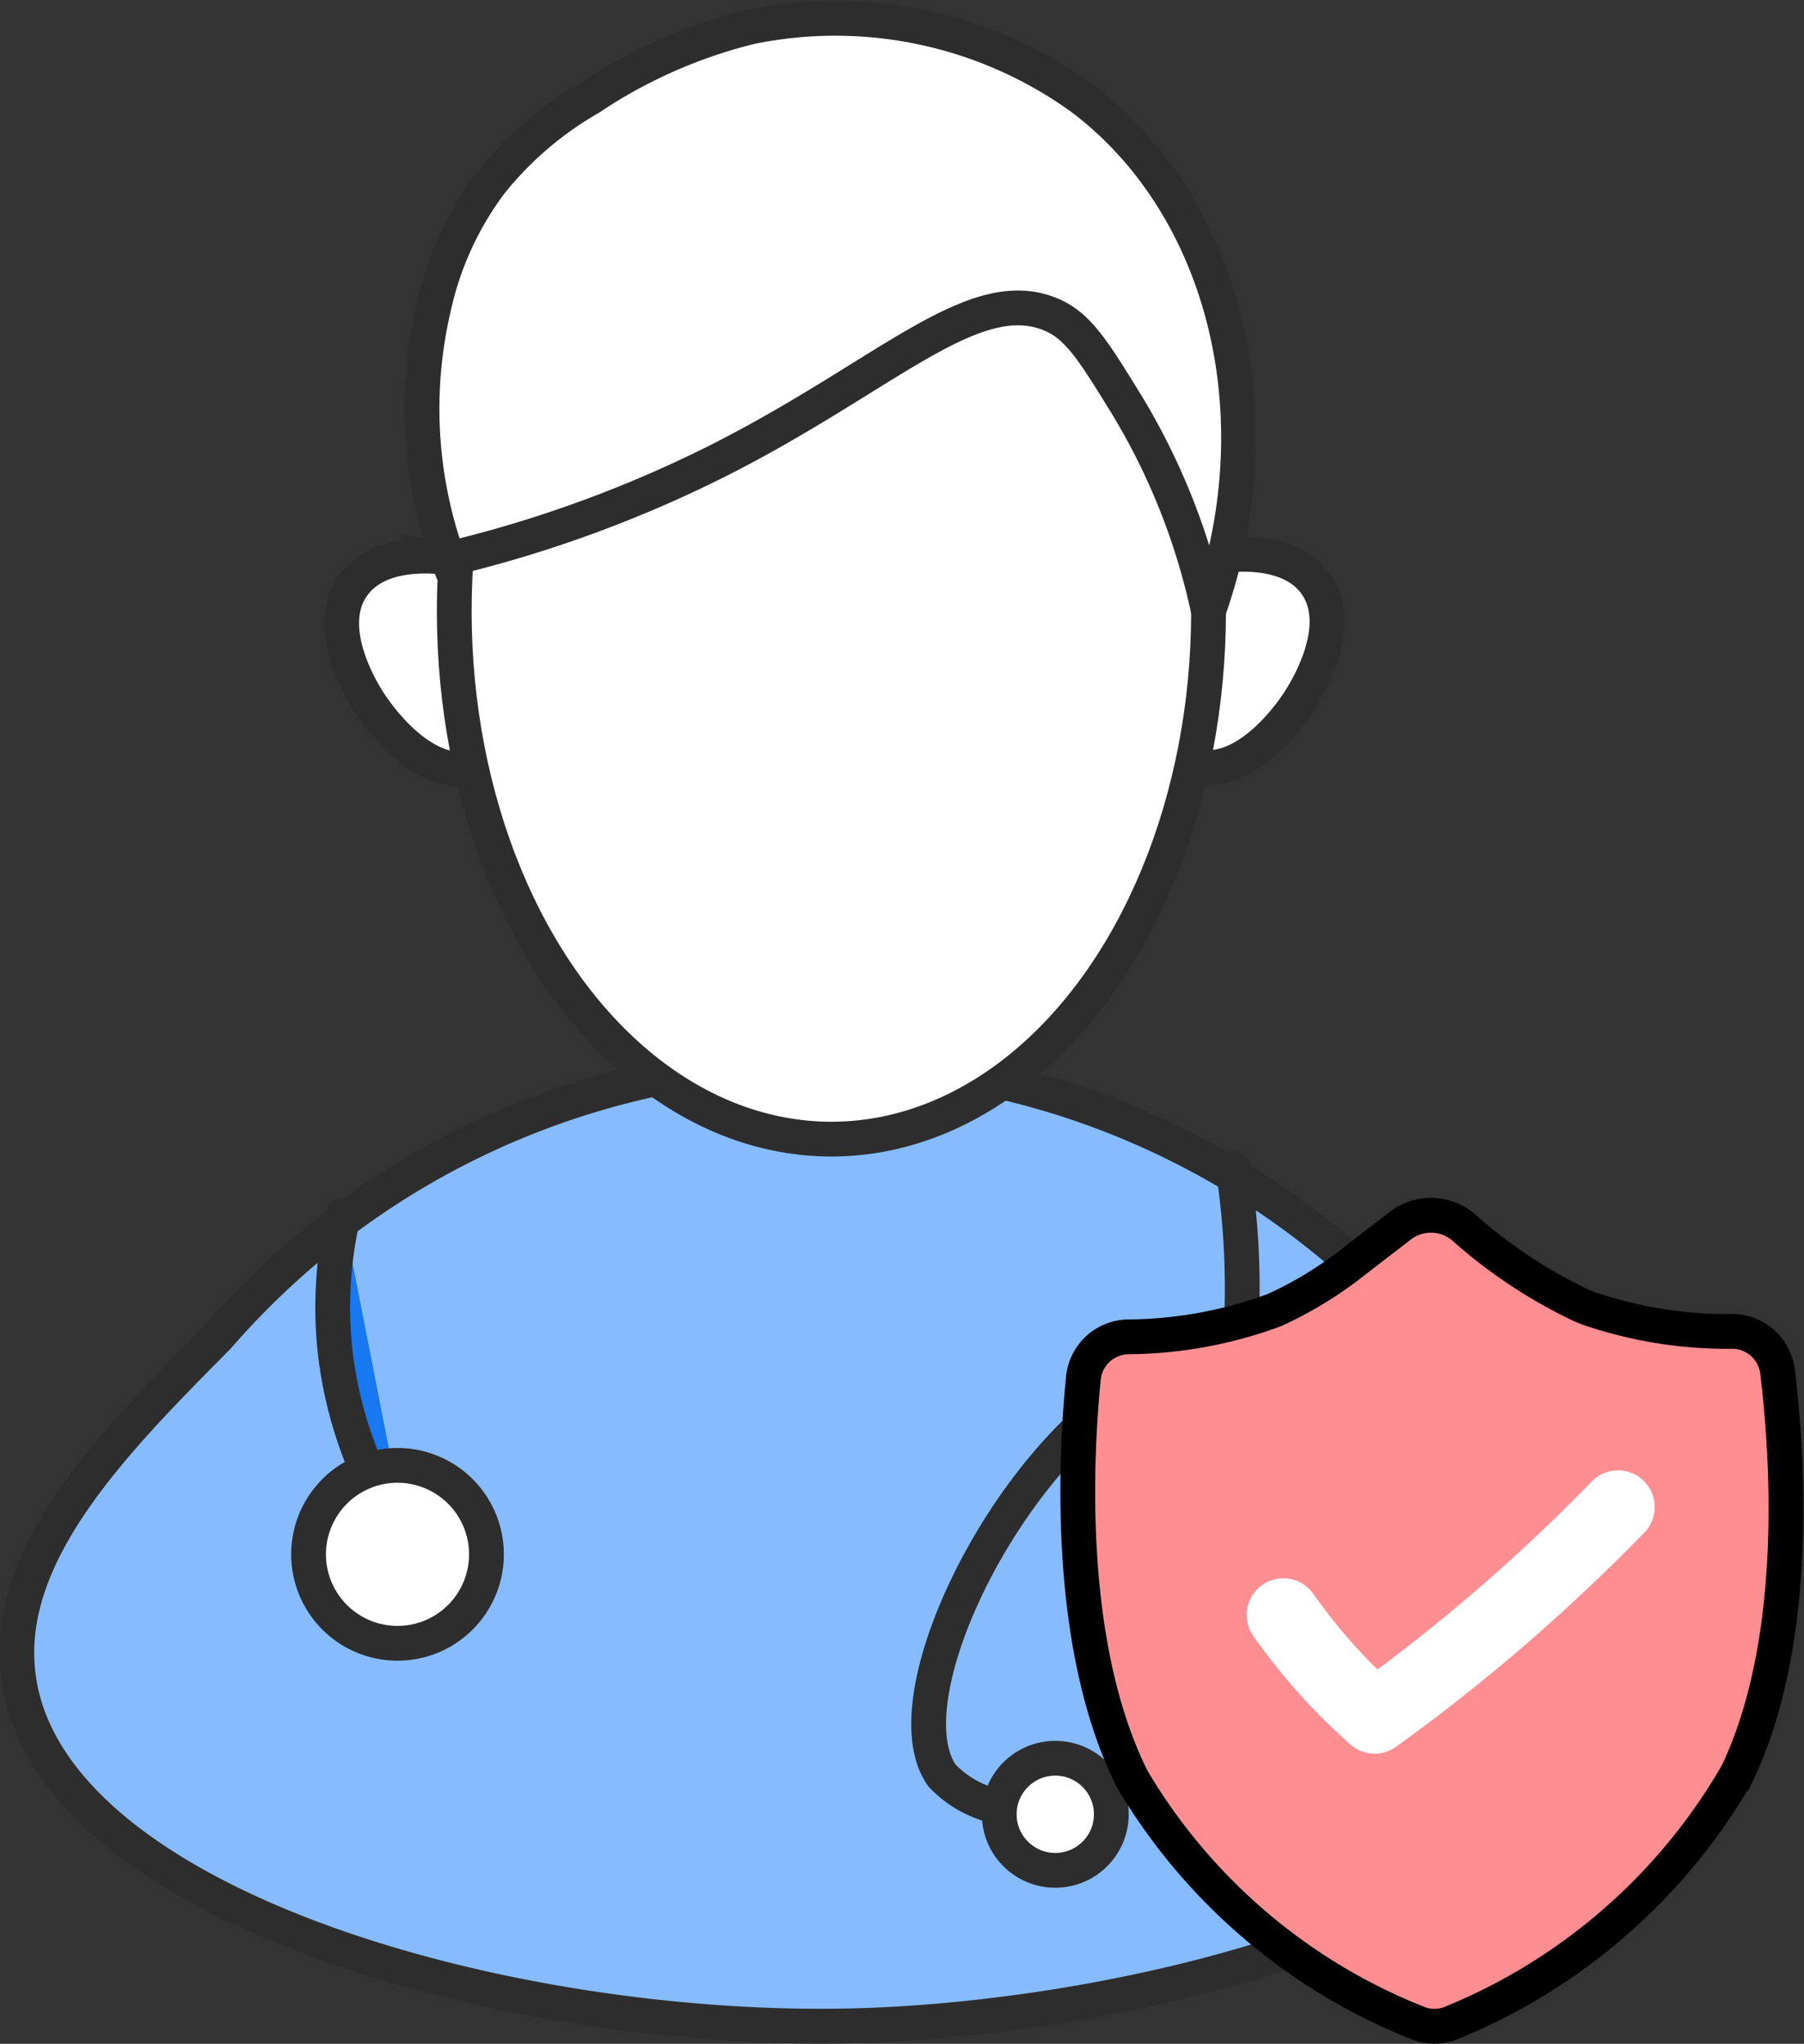 <svg xmlns="http://www.w3.org/2000/svg" width="51.863" height="58.745" viewBox="0 0 51.863 58.745">
  <rect x="0" y="0" width="51.863" height="58.745" fill="#333333" stroke="none"/>
  <defs>
    <style>
      .cls-1, .cls-6 {
        fill: #fff;
      }

      .cls-1, .cls-2, .cls-3, .cls-4 {
        stroke: #2d2d2d;
      }

      .cls-1, .cls-2, .cls-3, .cls-4, .cls-5 {
        stroke-miterlimit: 10;
      }

      .cls-2 {
        fill: #86bcff;
      }

      .cls-3 {
        fill: #1778f2;
      }

      .cls-3, .cls-4 {
        stroke-linecap: round;
      }

      .cls-4 {
        fill: none;
      }

      .cls-5 {
        fill: #ff8e93;
        stroke: #000;
      }
    </style>
  </defs>
  <g id="Group_110981" data-name="Group 110981" transform="translate(-735.324 -5072.636)">
    <g id="Group_110966" data-name="Group 110966" transform="translate(704.536 5044.675)">
      <path id="Path_38801" data-name="Path 38801" class="cls-1" d="M42.335,39.335a3.324,3.324,0,0,1-1.65,4.4l-.118.05c-1.583.306-2.93-1.858-3.008-1.988-.188-.311-1.255-2.07-.407-3.262.748-1.055,2.413-.84,2.652-.815A3.4,3.4,0,0,1,42.335,39.335Z" transform="translate(3.782 6.259)"/>
      <path id="Path_38802" data-name="Path 38802" class="cls-1" d="M50.535,39.306a3.324,3.324,0,0,0,1.65,4.4l.118.05c1.581.306,2.929-1.86,3-1.988.19-.311,1.255-2.07.408-3.263-.749-1.054-2.411-.84-2.652-.815A3.391,3.391,0,0,0,50.535,39.306Z" transform="translate(12.903 6.238)"/>
      <path id="Path_38803" data-name="Path 38803" class="cls-2" d="M77.319,64.108c-1.074,6.617-13.745,9.724-21.95,9.941-9.845.259-23.062-3.389-24.04-9.941-.531-3.554,2.71-6.822,5.728-9.865a22.981,22.981,0,0,1,32.42-2.285h0q.766.665,1.469,1.393C73.755,55.965,78,59.915,77.319,64.108Z" transform="translate(0 12.137)"/>
      <path id="Path_38804" data-name="Path 38804" class="cls-3" d="M36.978,48.967a11.7,11.7,0,0,0-.235,3.89,11.889,11.889,0,0,0,2.074,5.485" transform="translate(3.677 13.932)"/>
      <path id="Path_38805" data-name="Path 38805" class="cls-3" d="M52.251,53.588c.06-.672.1-1.388.092-2.164a22.588,22.588,0,0,0-.264-3.263" transform="translate(14.157 13.384)"/>
      <path id="Path_38806" data-name="Path 38806" class="cls-1" d="M41.377,55.8a2.557,2.557,0,1,1-2.557-2.559A2.558,2.558,0,0,1,41.377,55.8Z" transform="translate(3.396 16.839)"/>
      <ellipse id="Ellipse_2854" data-name="Ellipse 2854" class="cls-1" cx="10.843" cy="15.175" rx="10.843" ry="15.175" transform="translate(43.847 30.353)"/>
      <path id="Path_38808" data-name="Path 38808" class="cls-4" d="M58.321,64.967c1.311.593,2.206.657,2.739.26,2.292-1.712-.551-13.211-5.407-13.8-4.7-.575-10.3,9.255-8.4,11.974a3.089,3.089,0,0,0,2.636.943" transform="translate(10.613 15.589)"/>
      <circle id="Ellipse_2855" data-name="Ellipse 2855" class="cls-1" cx="1.611" cy="1.611" r="1.611" transform="translate(59.515 78.498)"/>
      <circle id="Ellipse_2856" data-name="Ellipse 2856" class="cls-1" cx="1.611" cy="1.611" r="1.611" transform="translate(66.62 78.906)"/>
      <path id="Path_38809" data-name="Path 38809" class="cls-1" d="M38.957,44.031a35.681,35.681,0,0,0,7.815-2.857c4.831-2.45,7.34-5.155,9.578-4.145.733.336,1.166,1.033,2.04,2.447a19.065,19.065,0,0,1,2.423,6.049c2.006-5.685.413-11.7-3.648-14.75a12.1,12.1,0,0,0-9.514-2.04,14.53,14.53,0,0,0-4.621,2.04,10.054,10.054,0,0,0-2.857,2.447,9.259,9.259,0,0,0-1.628,3.554A12.775,12.775,0,0,0,38.957,44.031Z" transform="translate(4.717 0)"/>
    </g>
    <g id="Group_110980" data-name="Group 110980" transform="translate(-12570.486 -5867.257)">
      <g id="Group_104556" data-name="Group 104556" transform="translate(13336.793 10974.822)">
        <path id="Path_77484" data-name="Path 77484" class="cls-5" d="M757.4,139.256a1.316,1.316,0,0,1,1.279-1.2,12.367,12.367,0,0,0,4.212-.769,11,11,0,0,0,2.29-1.4l1.313-1.012a1.446,1.446,0,0,1,1.845.039,14.239,14.239,0,0,0,3.375,2.237,2.2,2.2,0,0,0,.233.093,12.319,12.319,0,0,0,4.112.655,1.316,1.316,0,0,1,1.3,1.174c.29,2.39.657,7.739-1.165,11.54a16.813,16.813,0,0,1-8.172,7.145,1.288,1.288,0,0,1-1.036.009,16.671,16.671,0,0,1-8.181-7C756.919,147,757.163,141.655,757.4,139.256Z" transform="translate(-757.238 -134.56)"/>
      </g>
      <path id="Path_184926" data-name="Path 184926" class="cls-6" d="M763.649,146.831a1.054,1.054,0,0,1-.7-.264,18.536,18.536,0,0,1-1.5-1.491,18.313,18.313,0,0,1-1.293-1.629,1.054,1.054,0,0,1,1.724-1.213,15.7,15.7,0,0,0,1.14,1.437q.339.379.709.741c.992-.739,1.964-1.521,2.9-2.329,1.136-.983,2.242-2.025,3.284-3.1a1.054,1.054,0,0,1,1.512,1.467c-1.085,1.117-2.235,2.2-3.418,3.225-1.2,1.038-2.459,2.032-3.743,2.956A1.052,1.052,0,0,1,763.649,146.831Z" transform="translate(12581.683 10843.467)"/>
    </g>
  </g>
</svg>
